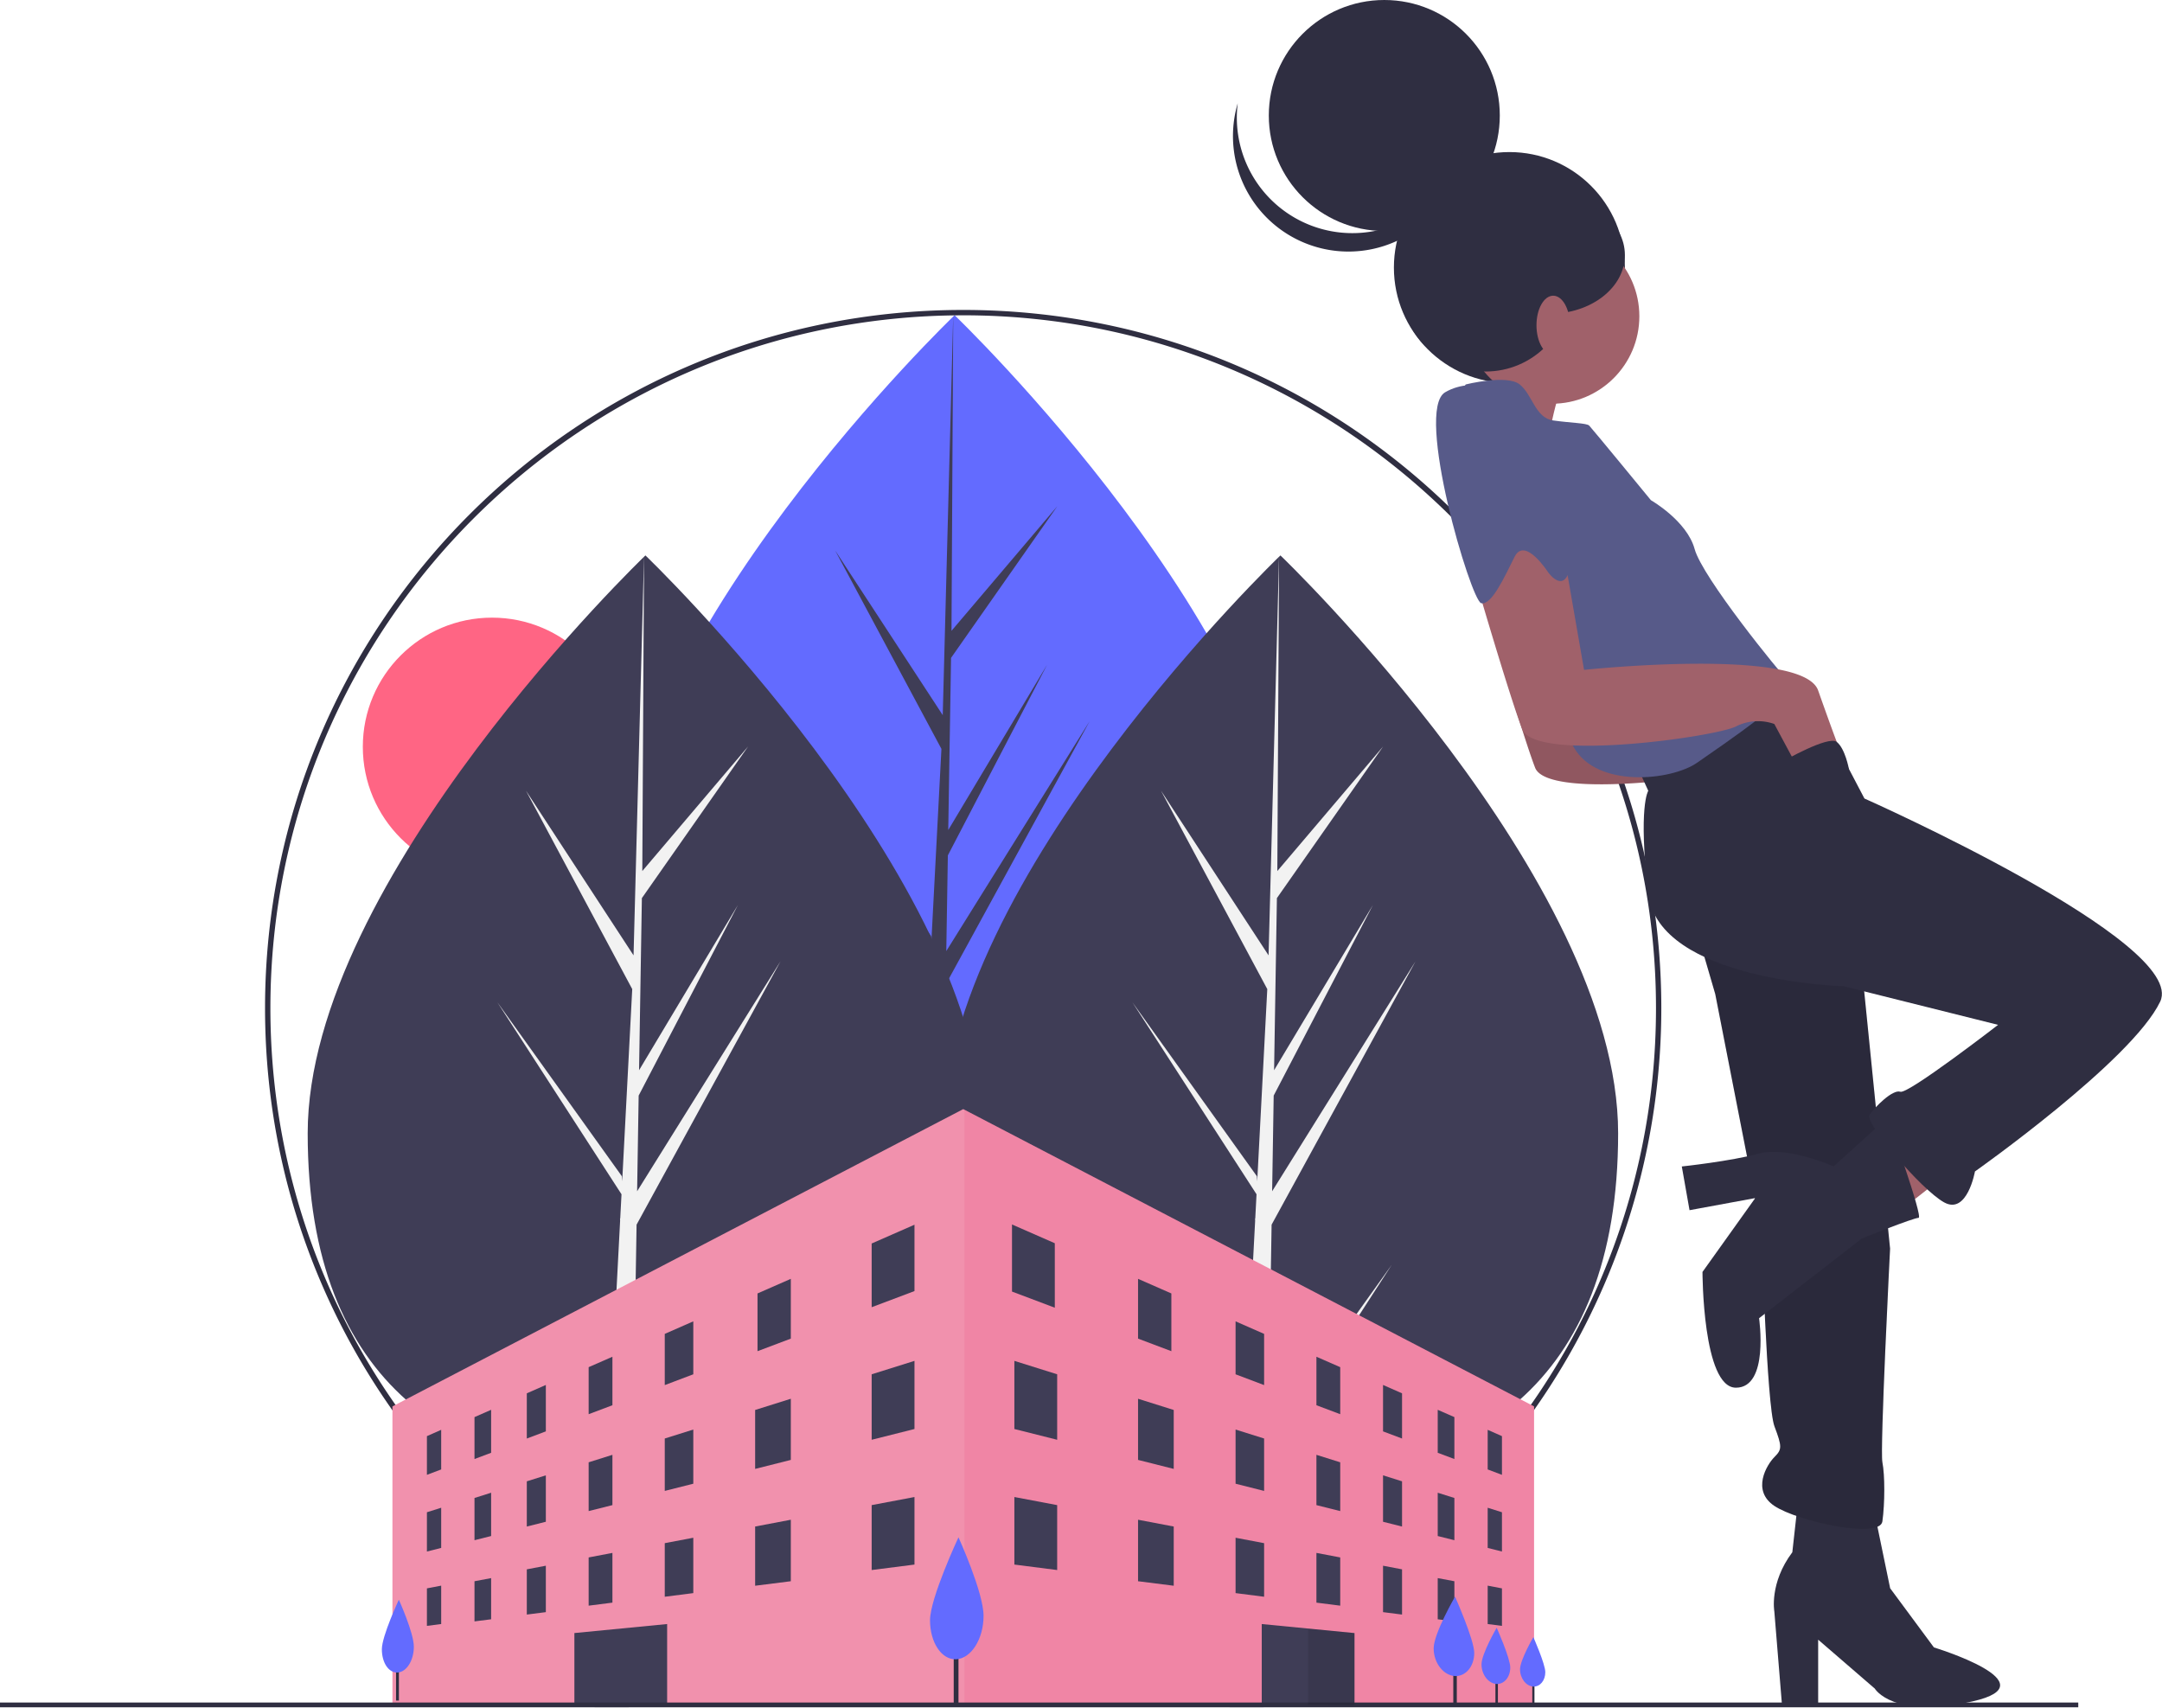 <svg id="Layer_1" data-name="Layer 1" xmlns="http://www.w3.org/2000/svg" viewBox="0 0 921.18 727.9"><defs><style>.cls-1{fill:#ff6584;}.cls-2{fill:#636bff;}.cls-3{fill:#3f3d56;}.cls-4{fill:#f2f2f2;}.cls-5{fill:#2f2e41;}.cls-6{fill:#f191ad;}.cls-7{fill:#e61a62;}.cls-7,.cls-8{opacity:0.1;isolation:isolate;}.cls-9{fill:#a0616a;}.cls-10{fill:#575a89;}</style></defs><circle class="cls-1" cx="209.63" cy="318.2" r="55.04"/><path class="cls-2" d="M550.62,380.52c0,108.36-64.42,146.2-143.89,146.2s-143.89-37.84-143.89-146.2S406.73,134.3,406.73,134.3,550.62,272.15,550.62,380.52Z"/><polygon class="cls-3" points="401.49 510.14 402.96 419.45 464.29 307.25 403.19 405.23 403.86 364.45 446.12 283.27 404.03 353.65 404.03 353.65 405.22 280.31 450.49 215.69 405.41 268.78 406.15 134.3 401.48 312.33 401.86 304.98 355.84 234.55 401.12 319.08 396.84 400.99 396.71 398.82 343.66 324.69 396.55 406.5 396.01 416.74 395.92 416.9 395.96 417.74 385.08 625.55 399.62 625.55 401.36 518.21 454.12 436.61 401.49 510.14"/><path class="cls-3" d="M689.45,482.87c0,108.36-64.42,146.2-143.89,146.2s-143.88-37.84-143.88-146.2S545.56,236.65,545.56,236.65,689.45,374.5,689.45,482.87Z"/><polygon class="cls-4" points="540.32 612.49 541.8 521.8 603.12 409.6 542.03 507.57 542.69 466.8 584.96 385.62 542.86 456 542.86 456.01 544.06 382.66 589.32 318.04 544.24 371.13 544.99 236.65 540.31 414.68 540.69 407.33 494.68 336.9 539.96 421.43 535.67 503.34 535.54 501.17 482.49 427.05 535.38 508.85 534.84 519.09 534.75 519.25 534.79 520.09 523.91 727.9 538.45 727.9 540.19 620.56 592.95 538.96 540.32 612.49"/><path class="cls-3" d="M418.88,482.87c0,108.36-64.42,146.2-143.89,146.2S131.1,591.23,131.1,482.87,275,236.65,275,236.65,418.88,374.5,418.88,482.87Z"/><polygon class="cls-4" points="269.75 612.49 271.23 521.8 332.55 409.6 271.46 507.57 272.12 466.8 314.39 385.62 272.29 456 272.29 456.01 273.49 382.66 318.75 318.04 273.67 371.13 274.42 236.65 269.74 414.68 270.12 407.33 224.11 336.9 269.38 421.43 265.1 503.34 264.97 501.17 211.92 427.05 264.81 508.85 264.27 519.09 264.18 519.25 264.22 520.09 253.34 727.9 267.88 727.9 269.62 620.56 322.38 538.96 269.75 612.49"/><path class="cls-5" d="M410.39,727c-164.28,0-297.46-133.18-297.46-297.46S246.11,132.07,410.39,132.06,707.85,265.24,707.85,429.52A297.46,297.46,0,0,1,410.39,727Zm0-592.65c-162.76,0-295.18,132.42-295.18,295.19S247.63,724.72,410.39,724.72,705.58,592.29,705.58,429.53,573.16,134.34,410.39,134.34Z"/><polygon class="cls-6" points="653.63 599.23 653.63 725.9 167.21 725.9 167.21 599.23 410.42 472.56 410.92 472.82 653.63 599.23"/><polygon class="cls-7" points="653.63 599.23 653.63 725.9 410.92 725.9 410.92 472.82 653.63 599.23"/><polygon class="cls-3" points="389.64 550.09 371.4 556.97 371.4 529.82 389.64 521.82 389.64 550.09"/><polygon class="cls-3" points="187.98 626.09 181.9 628.39 181.9 611.9 187.98 609.21 187.98 626.09"/><polygon class="cls-3" points="209.26 618.99 202.17 621.65 202.17 603.79 209.26 600.68 209.26 618.99"/><polygon class="cls-3" points="232.57 609.87 224.46 612.92 224.46 593.66 232.57 590.09 232.57 609.87"/><polygon class="cls-3" points="260.94 598.73 250.81 602.55 250.81 582.51 260.94 578.07 260.94 598.73"/><polygon class="cls-3" points="295.4 585.55 283.24 590.15 283.24 568.33 295.4 562.99 295.4 585.55"/><polygon class="cls-3" points="336.95 570.35 322.76 575.7 322.76 551.1 336.95 544.88 336.95 570.35"/><polygon class="cls-3" points="187.98 659.53 181.9 661.06 181.9 644.33 187.98 642.41 187.98 659.53"/><polygon class="cls-3" points="209.26 654.46 202.17 656.24 202.17 638.25 209.26 636.01 209.26 654.46"/><polygon class="cls-3" points="232.57 648.38 224.46 650.42 224.46 631.15 232.57 628.6 232.57 648.38"/><polygon class="cls-3" points="260.94 641.29 250.81 643.83 250.81 623.05 260.94 619.86 260.94 641.29"/><polygon class="cls-3" points="295.4 632.17 283.24 635.24 283.24 612.91 295.4 609.09 295.4 632.17"/><polygon class="cls-3" points="336.95 622.03 321.75 625.86 321.75 600.75 336.95 595.97 336.95 622.03"/><polygon class="cls-3" points="389.64 608.86 371.4 613.45 371.4 585.55 389.64 579.83 389.64 608.86"/><polygon class="cls-3" points="389.64 666.62 371.4 668.95 371.4 641.29 389.64 637.84 389.64 666.62"/><polygon class="cls-3" points="187.98 691.96 181.9 692.74 181.9 676.76 187.98 675.6 187.98 691.96"/><polygon class="cls-3" points="209.26 689.93 202.17 690.83 202.17 673.72 209.26 672.39 209.26 689.93"/><polygon class="cls-3" points="232.57 686.89 224.46 687.92 224.46 668.65 232.57 667.11 232.57 686.89"/><polygon class="cls-3" points="260.94 682.84 250.81 684.13 250.81 663.58 260.94 661.65 260.94 682.84"/><polygon class="cls-3" points="295.4 678.78 283.24 680.33 283.24 657.5 295.4 655.19 295.4 678.78"/><polygon class="cls-3" points="336.95 673.72 321.75 675.64 321.75 650.41 336.95 647.52 336.95 673.72"/><polygon class="cls-3" points="633.87 626.09 639.95 628.39 639.95 611.9 633.87 609.21 633.87 626.09"/><polygon class="cls-3" points="612.58 618.99 619.68 621.65 619.68 603.79 612.58 600.68 612.58 618.99"/><polygon class="cls-3" points="589.28 609.87 597.38 612.92 597.38 593.66 589.28 590.09 589.28 609.87"/><polygon class="cls-3" points="560.9 598.73 571.04 602.55 571.04 582.51 560.9 578.07 560.9 598.73"/><polygon class="cls-3" points="526.45 585.55 538.61 590.15 538.61 568.33 526.45 562.99 526.45 585.55"/><polygon class="cls-3" points="484.9 570.35 499.09 575.7 499.09 551.1 484.9 544.88 484.9 570.35"/><polygon class="cls-3" points="633.87 659.53 639.95 661.06 639.95 644.33 633.87 642.41 633.87 659.53"/><polygon class="cls-3" points="612.58 654.46 619.68 656.24 619.68 638.25 612.58 636.01 612.58 654.46"/><polygon class="cls-3" points="589.28 648.38 597.38 650.42 597.38 631.15 589.28 628.6 589.28 648.38"/><polygon class="cls-3" points="560.9 641.29 571.04 643.83 571.04 623.05 560.9 619.86 560.9 641.29"/><polygon class="cls-3" points="526.45 632.17 538.61 635.24 538.61 612.91 526.45 609.09 526.45 632.17"/><polygon class="cls-3" points="484.9 622.03 500.1 625.86 500.1 600.75 484.9 595.97 484.9 622.03"/><polygon class="cls-3" points="432.2 608.86 450.44 613.45 450.44 585.55 432.2 579.83 432.2 608.86"/><polygon class="cls-3" points="432.2 666.62 450.44 668.95 450.44 641.29 432.2 637.84 432.2 666.62"/><polygon class="cls-3" points="633.87 691.96 639.95 692.74 639.95 676.76 633.87 675.6 633.87 691.96"/><polygon class="cls-3" points="612.58 689.93 619.68 690.83 619.68 673.72 612.58 672.39 612.58 689.93"/><polygon class="cls-3" points="589.28 686.89 597.38 687.92 597.38 668.65 589.28 667.11 589.28 686.89"/><polygon class="cls-3" points="560.9 682.84 571.04 684.13 571.04 663.58 560.9 661.65 560.9 682.84"/><polygon class="cls-3" points="526.45 678.78 538.61 680.33 538.61 657.5 526.45 655.19 526.45 678.78"/><polygon class="cls-3" points="484.9 673.72 500.1 675.64 500.1 650.41 484.9 647.52 484.9 673.72"/><polygon class="cls-3" points="449.43 557.18 431.19 550.3 431.19 521.71 449.43 529.71 449.43 557.18"/><rect class="cls-5" x="619.22" y="703.35" width="1.49" height="23.79"/><rect class="cls-5" x="637.17" y="709.82" width="1.05" height="16.86"/><rect class="cls-5" x="652.87" y="711.88" width="0.93" height="14.82"/><polygon class="cls-3" points="577.12 695.81 577.12 726.41 557.36 726.38 537.6 726.35 537.6 691.96 557.36 693.88 577.12 695.81"/><polygon class="cls-3" points="244.73 726.41 284.25 726.35 284.25 691.96 244.73 695.8 244.73 726.41"/><rect class="cls-5" y="725.4" width="885.5" height="2.03"/><polygon class="cls-8" points="577.12 695.81 577.12 726.41 557.36 726.38 557.36 693.88 577.12 695.81"/><rect class="cls-5" x="406.36" y="698.54" width="2.03" height="28.37"/><path class="cls-2" d="M419.07,688.44c0,9.95-5.31,18.24-11.69,18.53-6.21.28-11.12-7.17-11.12-16.61S408.39,655,408.39,655,419.07,678.5,419.07,688.44Z"/><rect class="cls-5" x="168.75" y="707.64" width="1.21" height="16.92"/><path class="cls-2" d="M176.33,701.61c0,5.93-3.17,10.88-7,11s-6.63-4.27-6.63-9.91,7.24-21.1,7.24-21.1S176.33,695.68,176.33,701.61Z"/><path class="cls-2" d="M628.14,704.29c0,5.64-3.55,10-8.18,9.83-4.91-.23-9.11-5.53-9.11-11.82s9.11-22,9.11-22S628.14,698.65,628.14,704.29Z"/><path class="cls-2" d="M643.49,710.49c0,4-2.52,7.12-5.79,7-3.48-.16-6.46-3.91-6.46-8.37s6.46-15.59,6.46-15.59S643.49,706.49,643.49,710.49Z"/><path class="cls-2" d="M658.42,712.47c0,3.51-2.21,6.25-5.09,6.12-3.06-.14-5.68-3.44-5.68-7.36s5.68-13.7,5.68-13.7S658.42,709,658.42,712.47Z"/><path class="cls-9" d="M665.62,163.25s-9.87,29.59-4.39,36.17-32.87-19.73-32.87-19.73l20.82-24.11Z"/><circle class="cls-5" cx="643.12" cy="114" r="49.21"/><polygon class="cls-9" points="834.4 496.42 809.19 516.15 794.94 493.14 820.15 475.6 834.4 496.42"/><path class="cls-5" d="M798.78,644.93l6.57,31.78L824,701.92s50.41,15.34,16.43,23-41.64-5.48-41.64-5.48l-24.11-20.82v28.5H759.32L756,686.57s-2.2-12.05,7.67-25.2l2.19-19.73Z"/><path class="cls-9" d="M671.65,251.48l8.76,50.41s93.16-9.86,99.74,8.77,8.76,24.11,8.76,24.11l-18.63,6.58-8.77-16.44A20.76,20.76,0,0,0,745.08,326c-8.77,4.39-85.49,15.35-91,1.1s-20.82-66.86-20.82-66.86l23-18.63Z"/><path class="cls-8" d="M671.65,251.48l8.76,50.41s93.16-9.86,99.74,8.77,8.76,24.11,8.76,24.11l-18.63,6.58-8.77-16.44A20.76,20.76,0,0,0,745.08,326c-8.77,4.39-85.49,15.35-91,1.1s-20.82-66.86-20.82-66.86l23-18.63Z"/><path class="cls-5" d="M723.16,397.24l7.67,26.3,19.73,100.83s2.19,74.53,5.48,83.29,3.28,9.87,0,13.16-9.87,14.24,0,20.82,44.93,14.25,46,6.58,1.09-19.73,0-25.21,3.28-91,3.28-91L792.2,401.62,747.27,380.8Z"/><path class="cls-8" d="M723.16,397.24l7.67,26.3,19.73,100.83s2.19,74.53,5.48,83.29,3.28,9.87,0,13.16-9.87,14.24,0,20.82,44.93,14.25,46,6.58,1.09-19.73,0-25.21,3.28-91,3.28-91L792.2,401.62,747.27,380.8Z"/><path class="cls-5" d="M770.28,294.22l24.11,46s138.1,61.37,126,86.58-78.91,72.33-78.91,72.33-3.29,18.64-13.15,13.16-34-34-31.78-37.27,9.86-11,13.15-9.86,41.64-28.5,41.64-28.5l-65.75-16.44s-78.91-2.19-83.3-39.45,0-43.84,0-43.84l-5.48-12,44.94-27.4Z"/><path class="cls-5" d="M804.26,476.15l-23,20.82s-19.73-8.77-31.78-5.48S716.58,497,716.58,497l3.29,18.63,28-5.16-22.48,31.47s0,49.32,14.25,49.32,9.86-29.6,9.86-29.6l43.84-34s21.92-8.77,24.11-8.77S804.26,476.15,804.26,476.15Z"/><circle class="cls-9" cx="661.23" cy="134.76" r="37.26"/><path class="cls-10" d="M624.52,163.8s17.53-4.39,23,0,6.58,14.25,14.25,15.34,14.25,1.1,15.35,2.19,26.3,31.79,26.3,31.79,15.34,8.76,18.63,20.82,36.17,52.61,40.55,57-28.49,26.3-39.45,34-42.75,11-52.61-6.58S607,186.81,624.52,163.8Z"/><path class="cls-9" d="M666.17,235l8.76,50.41s93.16-9.86,99.74,8.77,8.76,24.11,8.76,24.11l-18.63,6.58L756,308.47a20.82,20.82,0,0,0-16.44,1.09c-8.77,4.39-85.49,15.35-91,1.1s-20.82-66.86-20.82-66.86l23-18.63Z"/><path class="cls-10" d="M645.22,168.41s26.43,55.67,24.23,71-9.86,4.38-9.86,4.38-9.86-15.34-14.25-6.57S635.48,258.05,631.1,257s-28.5-82.2-15.35-89.87S645.22,168.41,645.22,168.41Z"/><circle class="cls-5" cx="589.82" cy="49.21" r="49.21"/><path class="cls-5" d="M547.37,90a49.21,49.21,0,0,0,76-25.83,49.21,49.21,0,1,1-96-20.18A49.21,49.21,0,0,0,547.37,90Z"/><circle class="cls-5" cx="633" cy="122.2" r="36.09"/><ellipse class="cls-5" cx="660.35" cy="108.67" rx="31.98" ry="25.01"/><ellipse class="cls-9" cx="661.78" cy="138.59" rx="7.12" ry="12.6"/><path class="cls-5" d="M759.57,324.43s19.4-11.13,23-8.34,5.2,11.52,5.2,11.52l-22.42,8.8-6.57-12.05Z"/></svg>